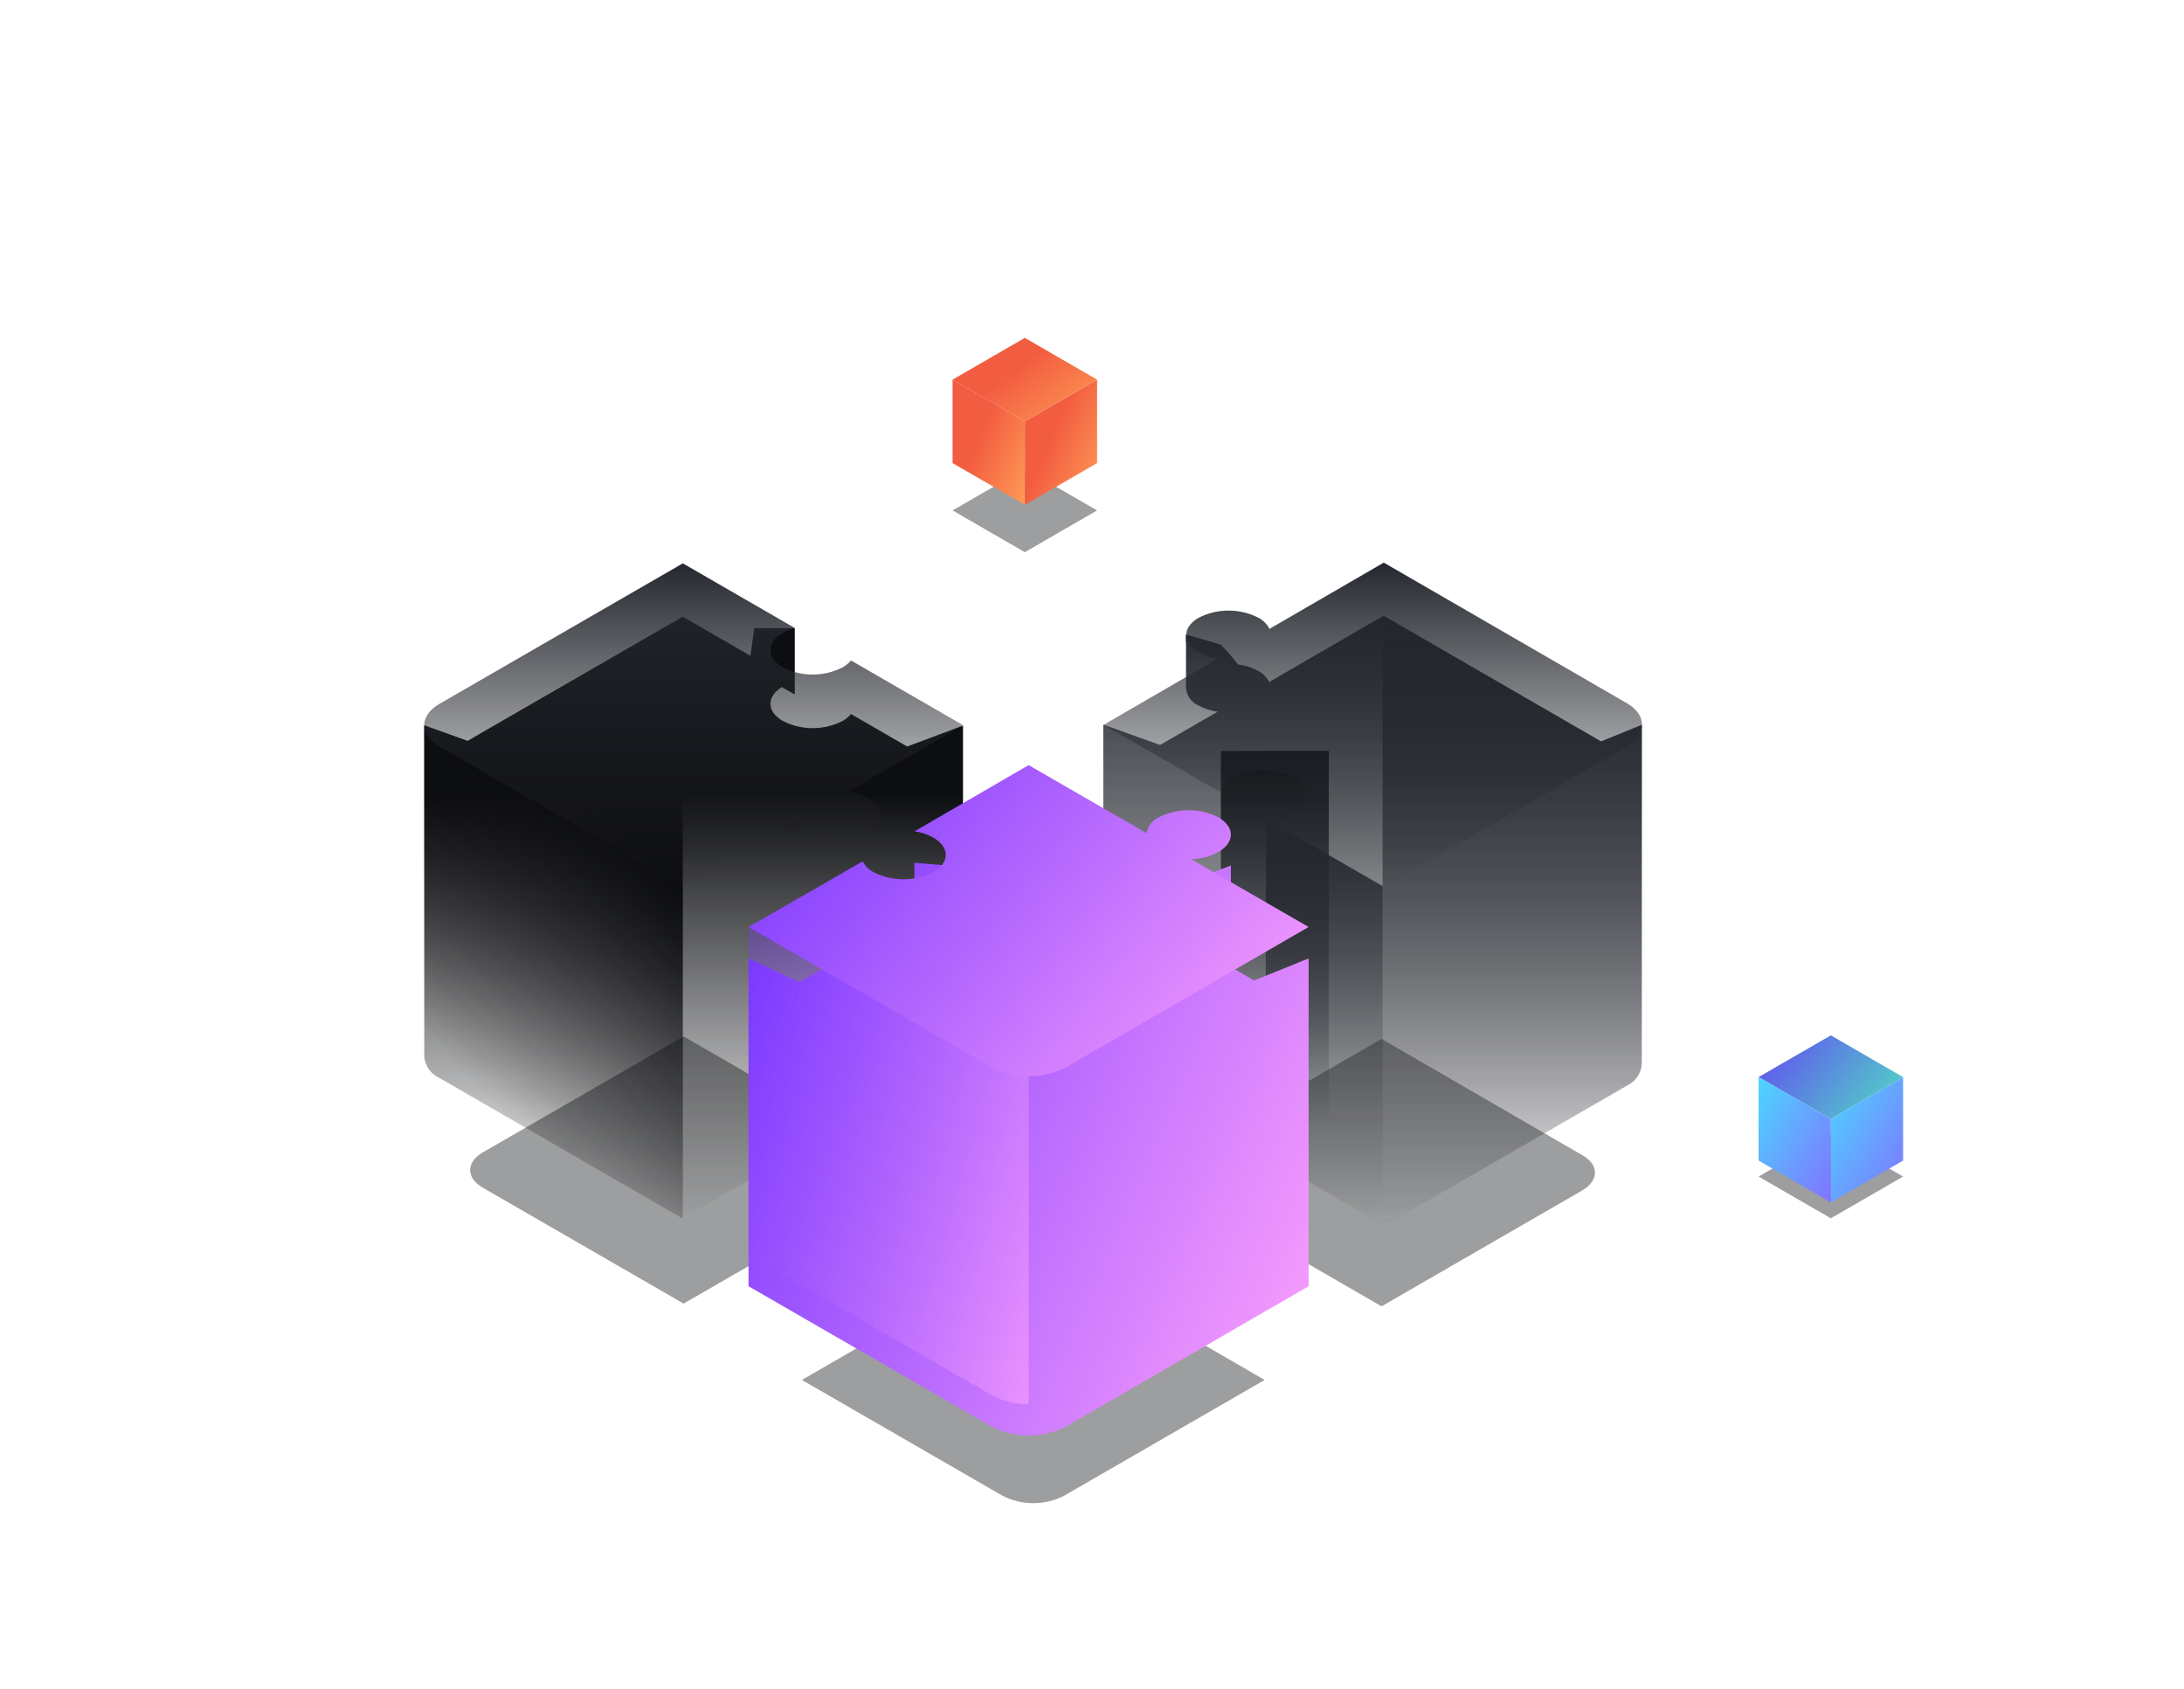 <svg width="278" height="215" viewBox="0 0 278 215" fill="none" xmlns="http://www.w3.org/2000/svg">
  <path
    d="M233.044 155.045L223.845 149.733L233.044 144.421L242.244 149.733L233.044 155.045Z"
    fill="#0B0D11"
    fill-opacity="0.4"
  />
  <g filter="url(#filter0_bd_1688_14027)">
    <path
      d="M242.244 143.699L233.044 149.021V138.397L242.244 133.076V143.699Z"
      fill="url(#paint0_linear_1688_14027)"
    />
  </g>
  <g filter="url(#filter1_bd_1688_14027)">
    <path
      d="M233.044 138.397L223.845 133.076L233.044 127.764L242.244 133.076L233.044 138.397Z"
      fill="url(#paint1_linear_1688_14027)"
    />
  </g>
  <g filter="url(#filter2_bd_1688_14027)">
    <path
      d="M233.044 149.021L223.845 143.699V133.076L233.044 138.397V149.021Z"
      fill="url(#paint2_linear_1688_14027)"
    />
  </g>
  <path
    d="M130.45 70.271L121.25 64.959L130.45 59.647L139.649 64.959L130.45 70.271Z"
    fill="#0B0D11"
    fill-opacity="0.4"
  />
  <g filter="url(#filter3_b_1688_14027)">
    <path
      d="M139.649 58.935L130.45 64.247V53.624L139.649 48.312V58.935Z"
      fill="url(#paint3_linear_1688_14027)"
    />
  </g>
  <g filter="url(#filter4_b_1688_14027)">
    <path
      d="M130.45 53.624L121.25 48.312L130.45 43L139.649 48.312L130.45 53.624Z"
      fill="url(#paint4_linear_1688_14027)"
    />
  </g>
  <g filter="url(#filter5_b_1688_14027)">
    <path
      d="M130.45 64.247L121.25 58.935V48.312L130.45 53.624V64.247Z"
      fill="url(#paint5_linear_1688_14027)"
    />
  </g>
  <path
    d="M201.414 147.016L175.858 132.214L163.847 139.147C163.587 138.654 163.186 138.249 162.695 137.985C161.719 137.491 160.641 137.234 159.547 137.234C158.454 137.234 157.375 137.491 156.4 137.985C154.667 138.987 154.667 140.617 156.4 141.62C157.029 141.961 157.714 142.186 158.423 142.285L146.413 149.218L158.779 156.384C158.847 156.027 158.999 155.692 159.222 155.405C159.446 155.119 159.734 154.889 160.063 154.735C161.805 153.733 162.648 153.546 164.381 154.548C166.115 155.55 166.508 156.6 164.775 157.602C163.979 158.061 164.531 159.073 163.491 159.11L175.858 166.249L201.414 151.494C203.56 150.22 203.56 148.215 201.414 147.016Z"
    fill="#0B0D11"
    fill-opacity="0.4"
  />
  <path
    d="M106.439 156.487C105.829 156.149 105.162 155.927 104.471 155.831L116.463 148.899L104.696 142.107C104.447 142.399 104.149 142.646 103.816 142.838C102.842 143.332 101.765 143.59 100.673 143.59C99.58 143.59 98.503 143.332 97.529 142.838C95.787 141.835 95.787 140.205 97.529 139.203C97.924 138.98 98.346 138.81 98.785 138.697L87.018 131.905L61.452 146.66C59.307 147.896 59.307 149.911 61.452 151.147L87.018 165.902L99.01 158.979C99.266 159.467 99.665 159.866 100.153 160.122C101.127 160.614 102.204 160.87 103.296 160.87C104.387 160.87 105.464 160.614 106.439 160.122C108.172 159.12 108.172 157.49 106.439 156.487Z"
    fill="#0B0D11"
    fill-opacity="0.4"
  />
  <path
    d="M148.652 168.479C149.634 168.448 150.596 168.191 151.463 167.729C153.205 166.727 153.205 165.106 151.463 164.104C150.489 163.609 149.412 163.351 148.32 163.351C147.227 163.351 146.151 163.609 145.177 164.104C144.847 164.257 144.56 164.487 144.336 164.773C144.113 165.06 143.961 165.396 143.893 165.752L131.527 158.614L119.526 165.537C120.22 165.637 120.89 165.863 121.503 166.202C123.236 167.204 123.236 168.825 121.503 169.828C120.529 170.322 119.452 170.58 118.36 170.58C117.268 170.58 116.191 170.322 115.217 169.828C114.727 169.574 114.328 169.175 114.074 168.685L102.073 175.617L127.639 190.372C128.844 190.982 130.176 191.3 131.527 191.3C132.878 191.3 134.21 190.982 135.415 190.372L160.972 175.617L148.652 168.479Z"
    fill="#0B0D11"
    fill-opacity="0.4"
  />
  <path
    d="M203.812 94.366L176.101 78.365L161.552 86.797C161.245 86.188 160.753 85.693 160.147 85.382C159.353 84.944 158.481 84.664 157.58 84.558C156.899 83.673 156.167 82.828 155.388 82.028L150.966 80.754V87.546C151.001 88.026 151.165 88.487 151.443 88.88C151.72 89.273 152.099 89.582 152.54 89.776C153.298 90.194 154.127 90.467 154.985 90.581L147.659 94.806L140.436 92.221V135.502L155.425 144.149C155.511 143.717 155.698 143.312 155.97 142.965C156.241 142.618 156.591 142.34 156.99 142.154C158.262 141.469 159.697 141.145 161.14 141.217V147.409L176.129 156.056L207.044 138.191C207.596 137.947 208.07 137.556 208.414 137.06C208.758 136.564 208.958 135.983 208.993 135.38V92.258L203.812 94.366Z"
    fill="url(#paint6_linear_1688_14027)"
  />
  <path
    d="M176.102 78.365L175.99 78.421V156.009L176.102 156.066L207.017 138.2C207.569 137.956 208.043 137.565 208.387 137.069C208.731 136.573 208.931 135.992 208.966 135.39V92.258L203.776 94.366L176.102 78.365Z"
    fill="url(#paint7_linear_1688_14027)"
  />
  <path d="M161.121 106.095V104.137L162.817 105.121L161.121 106.095Z" fill="#396CAA" />
  <path
    d="M155.407 95.584V144.121C155.493 143.689 155.679 143.283 155.951 142.937C156.223 142.59 156.572 142.312 156.971 142.126C158.152 141.528 159.456 141.217 160.779 141.217C162.103 141.217 163.407 141.528 164.588 142.126C164.99 142.351 165.348 142.646 165.646 142.997C166.779 142.642 167.954 142.437 169.141 142.388V95.547L155.407 95.584Z"
    fill="url(#paint8_linear_1688_14027)"
  />
  <path
    d="M176 155.781V112.773L161.2 104.25L161.121 115.67V147.163L176 155.781Z"
    fill="url(#paint9_linear_1688_14027)"
  />
  <path d="M150.966 81.728V80.81L151.697 81.044L150.966 81.728Z" fill="#23272D" />
  <g filter="url(#filter6_b_1688_14027)">
    <path
      d="M207.054 89.476L176.139 71.601L161.59 80.033C161.283 79.424 160.791 78.929 160.184 78.618C159.007 78.018 157.703 77.705 156.381 77.705C155.059 77.705 153.755 78.018 152.577 78.618C150.47 79.827 150.47 81.803 152.577 83.012C153.335 83.43 154.165 83.703 155.023 83.817L140.474 92.249L155.463 100.896C155.549 100.464 155.736 100.058 156.007 99.712C156.279 99.365 156.628 99.087 157.027 98.9C158.208 98.303 159.512 97.991 160.836 97.991C162.159 97.991 163.463 98.303 164.644 98.9C166.742 100.109 166.742 102.076 164.644 103.294C163.579 103.877 162.391 104.198 161.178 104.231L176.167 112.878L207.082 95.003C209.658 93.411 209.658 90.975 207.054 89.476Z"
      fill="url(#paint10_linear_1688_14027)"
    />
  </g>
  <path
    d="M122.58 134.5V92.343L115.47 95.003L108.322 90.872C108.022 91.228 107.66 91.527 107.254 91.752C106.076 92.353 104.772 92.666 103.45 92.666C102.128 92.666 100.825 92.353 99.647 91.752C97.586 90.572 97.548 88.661 99.506 87.443L101.164 88.38V79.948H96.021L95.515 83.452L86.915 78.487L59.522 94.291L54.004 92.315V134.472C54.056 135.059 54.264 135.621 54.607 136.101C54.949 136.58 55.414 136.959 55.953 137.198L86.915 155.073L101.445 146.641C101.752 147.231 102.233 147.712 102.822 148.018C104.003 148.616 105.307 148.927 106.631 148.927C107.954 148.927 109.258 148.616 110.439 148.018C110.889 147.823 111.276 147.506 111.554 147.102C111.833 146.697 111.991 146.223 112.013 145.732V140.542L122.58 134.5Z"
    fill="url(#paint11_linear_1688_14027)"
  />
  <path
    d="M86.915 78.506L59.522 94.31L54.004 92.333V134.491C54.056 135.078 54.264 135.64 54.607 136.12C54.949 136.599 55.414 136.978 55.953 137.217L86.915 155.091V78.506Z"
    fill="url(#paint12_linear_1688_14027)"
  />
  <g filter="url(#filter7_b_1688_14027)">
    <path
      d="M110.439 101.524C109.699 101.111 108.889 100.838 108.05 100.718L122.58 92.287L108.322 84.052C108.023 84.408 107.661 84.707 107.254 84.932C106.076 85.533 104.773 85.846 103.45 85.846C102.128 85.846 100.825 85.533 99.647 84.932C97.539 83.724 97.539 81.747 99.647 80.539C100.124 80.269 100.634 80.061 101.165 79.92L86.915 71.695L55.953 89.57C53.349 91.069 53.349 93.504 55.953 95.003L86.915 112.878L101.446 104.446C101.757 105.032 102.237 105.512 102.823 105.824C104.003 106.421 105.308 106.733 106.631 106.733C107.954 106.733 109.259 106.421 110.439 105.824C112.547 104.699 112.547 102.732 110.439 101.524Z"
      fill="url(#paint13_linear_1688_14027)"
    />
  </g>
  <g filter="url(#filter8_bd_1688_14027)">
    <path
      d="M159.622 120.785L151.641 116.101C152.851 116.066 154.036 115.745 155.098 115.164C155.465 114.985 155.79 114.732 156.055 114.42C156.319 114.109 156.516 113.747 156.634 113.356H156.681V106.142L149.889 108.775L151.453 109.833C150.073 109.79 148.705 110.113 147.491 110.77C147.091 110.958 146.74 111.237 146.469 111.585C146.197 111.934 146.011 112.341 145.926 112.775L130.937 104.128L122.149 109.252L121.213 106.208L116.397 105.796V113.29L117.868 112.915C118.193 113.026 118.507 113.168 118.805 113.337C120.913 114.546 120.913 116.513 118.805 117.731C117.624 118.328 116.32 118.64 114.997 118.64C113.674 118.64 112.369 118.328 111.189 117.731C110.599 117.424 110.118 116.943 109.811 116.354L101.764 120.991L95.281 117.974V159.691L126.243 177.566C127.701 178.309 129.314 178.697 130.951 178.697C132.587 178.697 134.201 178.309 135.658 177.566L166.574 159.691V117.974L159.622 120.785Z"
      fill="url(#paint14_linear_1688_14027)"
    />
  </g>
  <g filter="url(#filter9_b_1688_14027)">
    <path
      d="M130.946 113.833H119.47C120.875 115.042 120.66 116.644 118.805 117.759C117.624 118.356 116.32 118.668 114.997 118.668C113.674 118.668 112.369 118.356 111.189 117.759C110.599 117.452 110.118 116.971 109.811 116.382L101.764 121.019L95.281 117.974V159.691L126.243 177.566C127.683 178.336 129.295 178.726 130.927 178.699L130.946 113.833Z"
      fill="url(#paint15_linear_1688_14027)"
    />
  </g>
  <g filter="url(#filter10_b_1688_14027)">
    <path
      d="M151.641 109.355C152.851 109.321 154.036 109 155.098 108.419C157.205 107.201 157.205 105.233 155.098 104.016C153.918 103.419 152.615 103.109 151.294 103.109C149.973 103.109 148.67 103.419 147.491 104.016C147.091 104.203 146.74 104.483 146.469 104.831C146.197 105.179 146.011 105.587 145.926 106.02L130.937 97.373L116.416 105.795C117.255 105.914 118.065 106.187 118.805 106.601C120.913 107.81 120.913 109.777 118.805 110.995C117.624 111.592 116.32 111.904 114.997 111.904C113.674 111.904 112.369 111.592 111.189 110.995C110.603 110.683 110.123 110.204 109.811 109.618L95.281 117.974L126.243 135.849C127.703 136.588 129.315 136.973 130.951 136.973C132.587 136.973 134.199 136.588 135.658 135.849L166.574 117.974L151.641 109.355Z"
      fill="url(#paint16_linear_1688_14027)"
    />
  </g>
  <defs>
    <filter
      id="filter0_bd_1688_14027"
      x="216.044"
      y="116.076"
      width="43.2"
      height="49.945"
      filterUnits="userSpaceOnUse"
      color-interpolation-filters="sRGB"
    >
      <feFlood flood-opacity="0" result="BackgroundImageFix" />
      <feGaussianBlur in="BackgroundImage" stdDeviation="8.5" />
      <feComposite in2="SourceAlpha" operator="in" result="effect1_backgroundBlur_1688_14027" />
      <feColorMatrix
        in="SourceAlpha"
        type="matrix"
        values="0 0 0 0 0 0 0 0 0 0 0 0 0 0 0 0 0 0 127 0"
        result="hardAlpha"
      />
      <feOffset dy="4" />
      <feGaussianBlur stdDeviation="2" />
      <feComposite in2="hardAlpha" operator="out" />
      <feColorMatrix type="matrix" values="0 0 0 0 0 0 0 0 0 0 0 0 0 0 0 0 0 0 0.25 0" />
      <feBlend
        mode="normal"
        in2="effect1_backgroundBlur_1688_14027"
        result="effect2_dropShadow_1688_14027"
      />
      <feBlend
        mode="normal"
        in="SourceGraphic"
        in2="effect2_dropShadow_1688_14027"
        result="shape"
      />
    </filter>
    <filter
      id="filter1_bd_1688_14027"
      x="206.845"
      y="110.764"
      width="52.399"
      height="44.633"
      filterUnits="userSpaceOnUse"
      color-interpolation-filters="sRGB"
    >
      <feFlood flood-opacity="0" result="BackgroundImageFix" />
      <feGaussianBlur in="BackgroundImage" stdDeviation="8.5" />
      <feComposite in2="SourceAlpha" operator="in" result="effect1_backgroundBlur_1688_14027" />
      <feColorMatrix
        in="SourceAlpha"
        type="matrix"
        values="0 0 0 0 0 0 0 0 0 0 0 0 0 0 0 0 0 0 127 0"
        result="hardAlpha"
      />
      <feOffset dy="4" />
      <feGaussianBlur stdDeviation="2" />
      <feComposite in2="hardAlpha" operator="out" />
      <feColorMatrix type="matrix" values="0 0 0 0 0 0 0 0 0 0 0 0 0 0 0 0 0 0 0.25 0" />
      <feBlend
        mode="normal"
        in2="effect1_backgroundBlur_1688_14027"
        result="effect2_dropShadow_1688_14027"
      />
      <feBlend
        mode="normal"
        in="SourceGraphic"
        in2="effect2_dropShadow_1688_14027"
        result="shape"
      />
    </filter>
    <filter
      id="filter2_bd_1688_14027"
      x="206.845"
      y="116.076"
      width="43.2"
      height="49.945"
      filterUnits="userSpaceOnUse"
      color-interpolation-filters="sRGB"
    >
      <feFlood flood-opacity="0" result="BackgroundImageFix" />
      <feGaussianBlur in="BackgroundImage" stdDeviation="8.5" />
      <feComposite in2="SourceAlpha" operator="in" result="effect1_backgroundBlur_1688_14027" />
      <feColorMatrix
        in="SourceAlpha"
        type="matrix"
        values="0 0 0 0 0 0 0 0 0 0 0 0 0 0 0 0 0 0 127 0"
        result="hardAlpha"
      />
      <feOffset dy="4" />
      <feGaussianBlur stdDeviation="2" />
      <feComposite in2="hardAlpha" operator="out" />
      <feColorMatrix type="matrix" values="0 0 0 0 0 0 0 0 0 0 0 0 0 0 0 0 0 0 0.25 0" />
      <feBlend
        mode="normal"
        in2="effect1_backgroundBlur_1688_14027"
        result="effect2_dropShadow_1688_14027"
      />
      <feBlend
        mode="normal"
        in="SourceGraphic"
        in2="effect2_dropShadow_1688_14027"
        result="shape"
      />
    </filter>
    <filter
      id="filter3_b_1688_14027"
      x="103.45"
      y="21.312"
      width="63.2"
      height="69.935"
      filterUnits="userSpaceOnUse"
      color-interpolation-filters="sRGB"
    >
      <feFlood flood-opacity="0" result="BackgroundImageFix" />
      <feGaussianBlur in="BackgroundImage" stdDeviation="13.5" />
      <feComposite in2="SourceAlpha" operator="in" result="effect1_backgroundBlur_1688_14027" />
      <feBlend
        mode="normal"
        in="SourceGraphic"
        in2="effect1_backgroundBlur_1688_14027"
        result="shape"
      />
    </filter>
    <filter
      id="filter4_b_1688_14027"
      x="94.25"
      y="16"
      width="72.399"
      height="64.624"
      filterUnits="userSpaceOnUse"
      color-interpolation-filters="sRGB"
    >
      <feFlood flood-opacity="0" result="BackgroundImageFix" />
      <feGaussianBlur in="BackgroundImage" stdDeviation="13.5" />
      <feComposite in2="SourceAlpha" operator="in" result="effect1_backgroundBlur_1688_14027" />
      <feBlend
        mode="normal"
        in="SourceGraphic"
        in2="effect1_backgroundBlur_1688_14027"
        result="shape"
      />
    </filter>
    <filter
      id="filter5_b_1688_14027"
      x="94.25"
      y="21.312"
      width="63.2"
      height="69.935"
      filterUnits="userSpaceOnUse"
      color-interpolation-filters="sRGB"
    >
      <feFlood flood-opacity="0" result="BackgroundImageFix" />
      <feGaussianBlur in="BackgroundImage" stdDeviation="13.5" />
      <feComposite in2="SourceAlpha" operator="in" result="effect1_backgroundBlur_1688_14027" />
      <feBlend
        mode="normal"
        in="SourceGraphic"
        in2="effect1_backgroundBlur_1688_14027"
        result="shape"
      />
    </filter>
    <filter
      id="filter6_b_1688_14027"
      x="130.474"
      y="61.601"
      width="88.537"
      height="61.277"
      filterUnits="userSpaceOnUse"
      color-interpolation-filters="sRGB"
    >
      <feFlood flood-opacity="0" result="BackgroundImageFix" />
      <feGaussianBlur in="BackgroundImage" stdDeviation="5" />
      <feComposite in2="SourceAlpha" operator="in" result="effect1_backgroundBlur_1688_14027" />
      <feBlend
        mode="normal"
        in="SourceGraphic"
        in2="effect1_backgroundBlur_1688_14027"
        result="shape"
      />
    </filter>
    <filter
      id="filter7_b_1688_14027"
      x="51"
      y="68.695"
      width="74.581"
      height="47.183"
      filterUnits="userSpaceOnUse"
      color-interpolation-filters="sRGB"
    >
      <feFlood flood-opacity="0" result="BackgroundImageFix" />
      <feGaussianBlur in="BackgroundImage" stdDeviation="1.5" />
      <feComposite in2="SourceAlpha" operator="in" result="effect1_backgroundBlur_1688_14027" />
      <feBlend
        mode="normal"
        in="SourceGraphic"
        in2="effect1_backgroundBlur_1688_14027"
        result="shape"
      />
    </filter>
    <filter
      id="filter8_bd_1688_14027"
      x="78.281"
      y="87.128"
      width="105.292"
      height="108.569"
      filterUnits="userSpaceOnUse"
      color-interpolation-filters="sRGB"
    >
      <feFlood flood-opacity="0" result="BackgroundImageFix" />
      <feGaussianBlur in="BackgroundImage" stdDeviation="8.5" />
      <feComposite in2="SourceAlpha" operator="in" result="effect1_backgroundBlur_1688_14027" />
      <feColorMatrix
        in="SourceAlpha"
        type="matrix"
        values="0 0 0 0 0 0 0 0 0 0 0 0 0 0 0 0 0 0 127 0"
        result="hardAlpha"
      />
      <feOffset dy="4" />
      <feGaussianBlur stdDeviation="2" />
      <feComposite in2="hardAlpha" operator="out" />
      <feColorMatrix type="matrix" values="0 0 0 0 0 0 0 0 0 0 0 0 0 0 0 0 0 0 0.25 0" />
      <feBlend
        mode="normal"
        in2="effect1_backgroundBlur_1688_14027"
        result="effect2_dropShadow_1688_14027"
      />
      <feBlend
        mode="normal"
        in="SourceGraphic"
        in2="effect2_dropShadow_1688_14027"
        result="shape"
      />
    </filter>
    <filter
      id="filter9_b_1688_14027"
      x="78.281"
      y="96.833"
      width="69.665"
      height="98.867"
      filterUnits="userSpaceOnUse"
      color-interpolation-filters="sRGB"
    >
      <feFlood flood-opacity="0" result="BackgroundImageFix" />
      <feGaussianBlur in="BackgroundImage" stdDeviation="8.5" />
      <feComposite in2="SourceAlpha" operator="in" result="effect1_backgroundBlur_1688_14027" />
      <feBlend
        mode="normal"
        in="SourceGraphic"
        in2="effect1_backgroundBlur_1688_14027"
        result="shape"
      />
    </filter>
    <filter
      id="filter10_b_1688_14027"
      x="78.281"
      y="80.373"
      width="105.292"
      height="73.6"
      filterUnits="userSpaceOnUse"
      color-interpolation-filters="sRGB"
    >
      <feFlood flood-opacity="0" result="BackgroundImageFix" />
      <feGaussianBlur in="BackgroundImage" stdDeviation="8.5" />
      <feComposite in2="SourceAlpha" operator="in" result="effect1_backgroundBlur_1688_14027" />
      <feBlend
        mode="normal"
        in="SourceGraphic"
        in2="effect1_backgroundBlur_1688_14027"
        result="shape"
      />
    </filter>
    <linearGradient
      id="paint0_linear_1688_14027"
      x1="232.007"
      y1="132.511"
      x2="252.803"
      y2="144.579"
      gradientUnits="userSpaceOnUse"
    >
      <stop stop-color="#47DEFF" />
      <stop offset="1" stop-color="#9847FF" />
    </linearGradient>
    <linearGradient
      id="paint1_linear_1688_14027"
      x1="223.845"
      y1="127.764"
      x2="240.38"
      y2="140.768"
      gradientUnits="userSpaceOnUse"
    >
      <stop stop-color="#624AF2" />
      <stop offset="1" stop-color="#50DDC3" />
    </linearGradient>
    <linearGradient
      id="paint2_linear_1688_14027"
      x1="222.808"
      y1="132.511"
      x2="243.603"
      y2="144.579"
      gradientUnits="userSpaceOnUse"
    >
      <stop stop-color="#47DEFF" />
      <stop offset="1" stop-color="#9847FF" />
    </linearGradient>
    <linearGradient
      id="paint3_linear_1688_14027"
      x1="134.074"
      y1="54.952"
      x2="142.501"
      y2="58.551"
      gradientUnits="userSpaceOnUse"
    >
      <stop stop-color="#F25C40" />
      <stop offset="1" stop-color="#FF9E57" />
    </linearGradient>
    <linearGradient
      id="paint4_linear_1688_14027"
      x1="128.498"
      y1="47.426"
      x2="136.04"
      y2="57.092"
      gradientUnits="userSpaceOnUse"
    >
      <stop stop-color="#F25C40" />
      <stop offset="1" stop-color="#FF9E57" />
    </linearGradient>
    <linearGradient
      id="paint5_linear_1688_14027"
      x1="124.874"
      y1="54.952"
      x2="133.301"
      y2="58.551"
      gradientUnits="userSpaceOnUse"
    >
      <stop stop-color="#F25C40" />
      <stop offset="1" stop-color="#FF9E57" />
    </linearGradient>
    <linearGradient
      id="paint6_linear_1688_14027"
      x1="174.715"
      y1="78.365"
      x2="174.715"
      y2="156.056"
      gradientUnits="userSpaceOnUse"
    >
      <stop stop-color="#24272E" />
      <stop offset="1" stop-color="#24272E" stop-opacity="0" />
    </linearGradient>
    <linearGradient
      id="paint7_linear_1688_14027"
      x1="192.478"
      y1="78.365"
      x2="192.478"
      y2="156.066"
      gradientUnits="userSpaceOnUse"
    >
      <stop stop-color="#24272E" />
      <stop offset="1" stop-color="#24272E" stop-opacity="0" />
    </linearGradient>
    <linearGradient
      id="paint8_linear_1688_14027"
      x1="162.274"
      y1="95.547"
      x2="162.274"
      y2="144.121"
      gradientUnits="userSpaceOnUse"
    >
      <stop stop-color="#13151A" />
      <stop offset="1" stop-color="#24272E" stop-opacity="0" />
    </linearGradient>
    <linearGradient
      id="paint9_linear_1688_14027"
      x1="168.561"
      y1="104.25"
      x2="168.561"
      y2="155.781"
      gradientUnits="userSpaceOnUse"
    >
      <stop stop-color="#24272E" />
      <stop offset="1" stop-color="#24272E" stop-opacity="0" />
    </linearGradient>
    <linearGradient
      id="paint10_linear_1688_14027"
      x1="174.742"
      y1="71.601"
      x2="174.742"
      y2="112.878"
      gradientUnits="userSpaceOnUse"
    >
      <stop stop-color="#24272E" />
      <stop offset="1" stop-color="#24272E" stop-opacity="0" />
    </linearGradient>
    <linearGradient
      id="paint11_linear_1688_14027"
      x1="88.292"
      y1="78.487"
      x2="88.292"
      y2="155.073"
      gradientUnits="userSpaceOnUse"
    >
      <stop offset="0.297" stop-color="#0D0E11" />
      <stop offset="1" stop-color="#0D0E11" stop-opacity="0" />
    </linearGradient>
    <linearGradient
      id="paint12_linear_1688_14027"
      x1="91"
      y1="118.5"
      x2="65"
      y2="143"
      gradientUnits="userSpaceOnUse"
    >
      <stop stop-color="#0D0E11" />
      <stop offset="1" stop-color="#0D0E11" stop-opacity="0" />
    </linearGradient>
    <linearGradient
      id="paint13_linear_1688_14027"
      x1="88.29"
      y1="71.695"
      x2="88.29"
      y2="112.878"
      gradientUnits="userSpaceOnUse"
    >
      <stop stop-color="#24272E" />
      <stop offset="1" stop-color="#24272E" stop-opacity="0" />
    </linearGradient>
    <linearGradient
      id="paint14_linear_1688_14027"
      x1="95.281"
      y1="104.128"
      x2="182.507"
      y2="142.029"
      gradientUnits="userSpaceOnUse"
    >
      <stop stop-color="#7433FF" />
      <stop offset="1" stop-color="#FFA3FD" />
    </linearGradient>
    <linearGradient
      id="paint15_linear_1688_14027"
      x1="95.281"
      y1="113.833"
      x2="144.107"
      y2="126.034"
      gradientUnits="userSpaceOnUse"
    >
      <stop stop-color="#7433FF" stop-opacity="0.31" />
      <stop offset="1" stop-color="#FFA3FD" stop-opacity="0.57" />
    </linearGradient>
    <linearGradient
      id="paint16_linear_1688_14027"
      x1="95.281"
      y1="97.373"
      x2="157.392"
      y2="148.194"
      gradientUnits="userSpaceOnUse"
    >
      <stop stop-color="#7433FF" />
      <stop offset="1" stop-color="#FFA3FD" />
    </linearGradient>
  </defs>
</svg>
